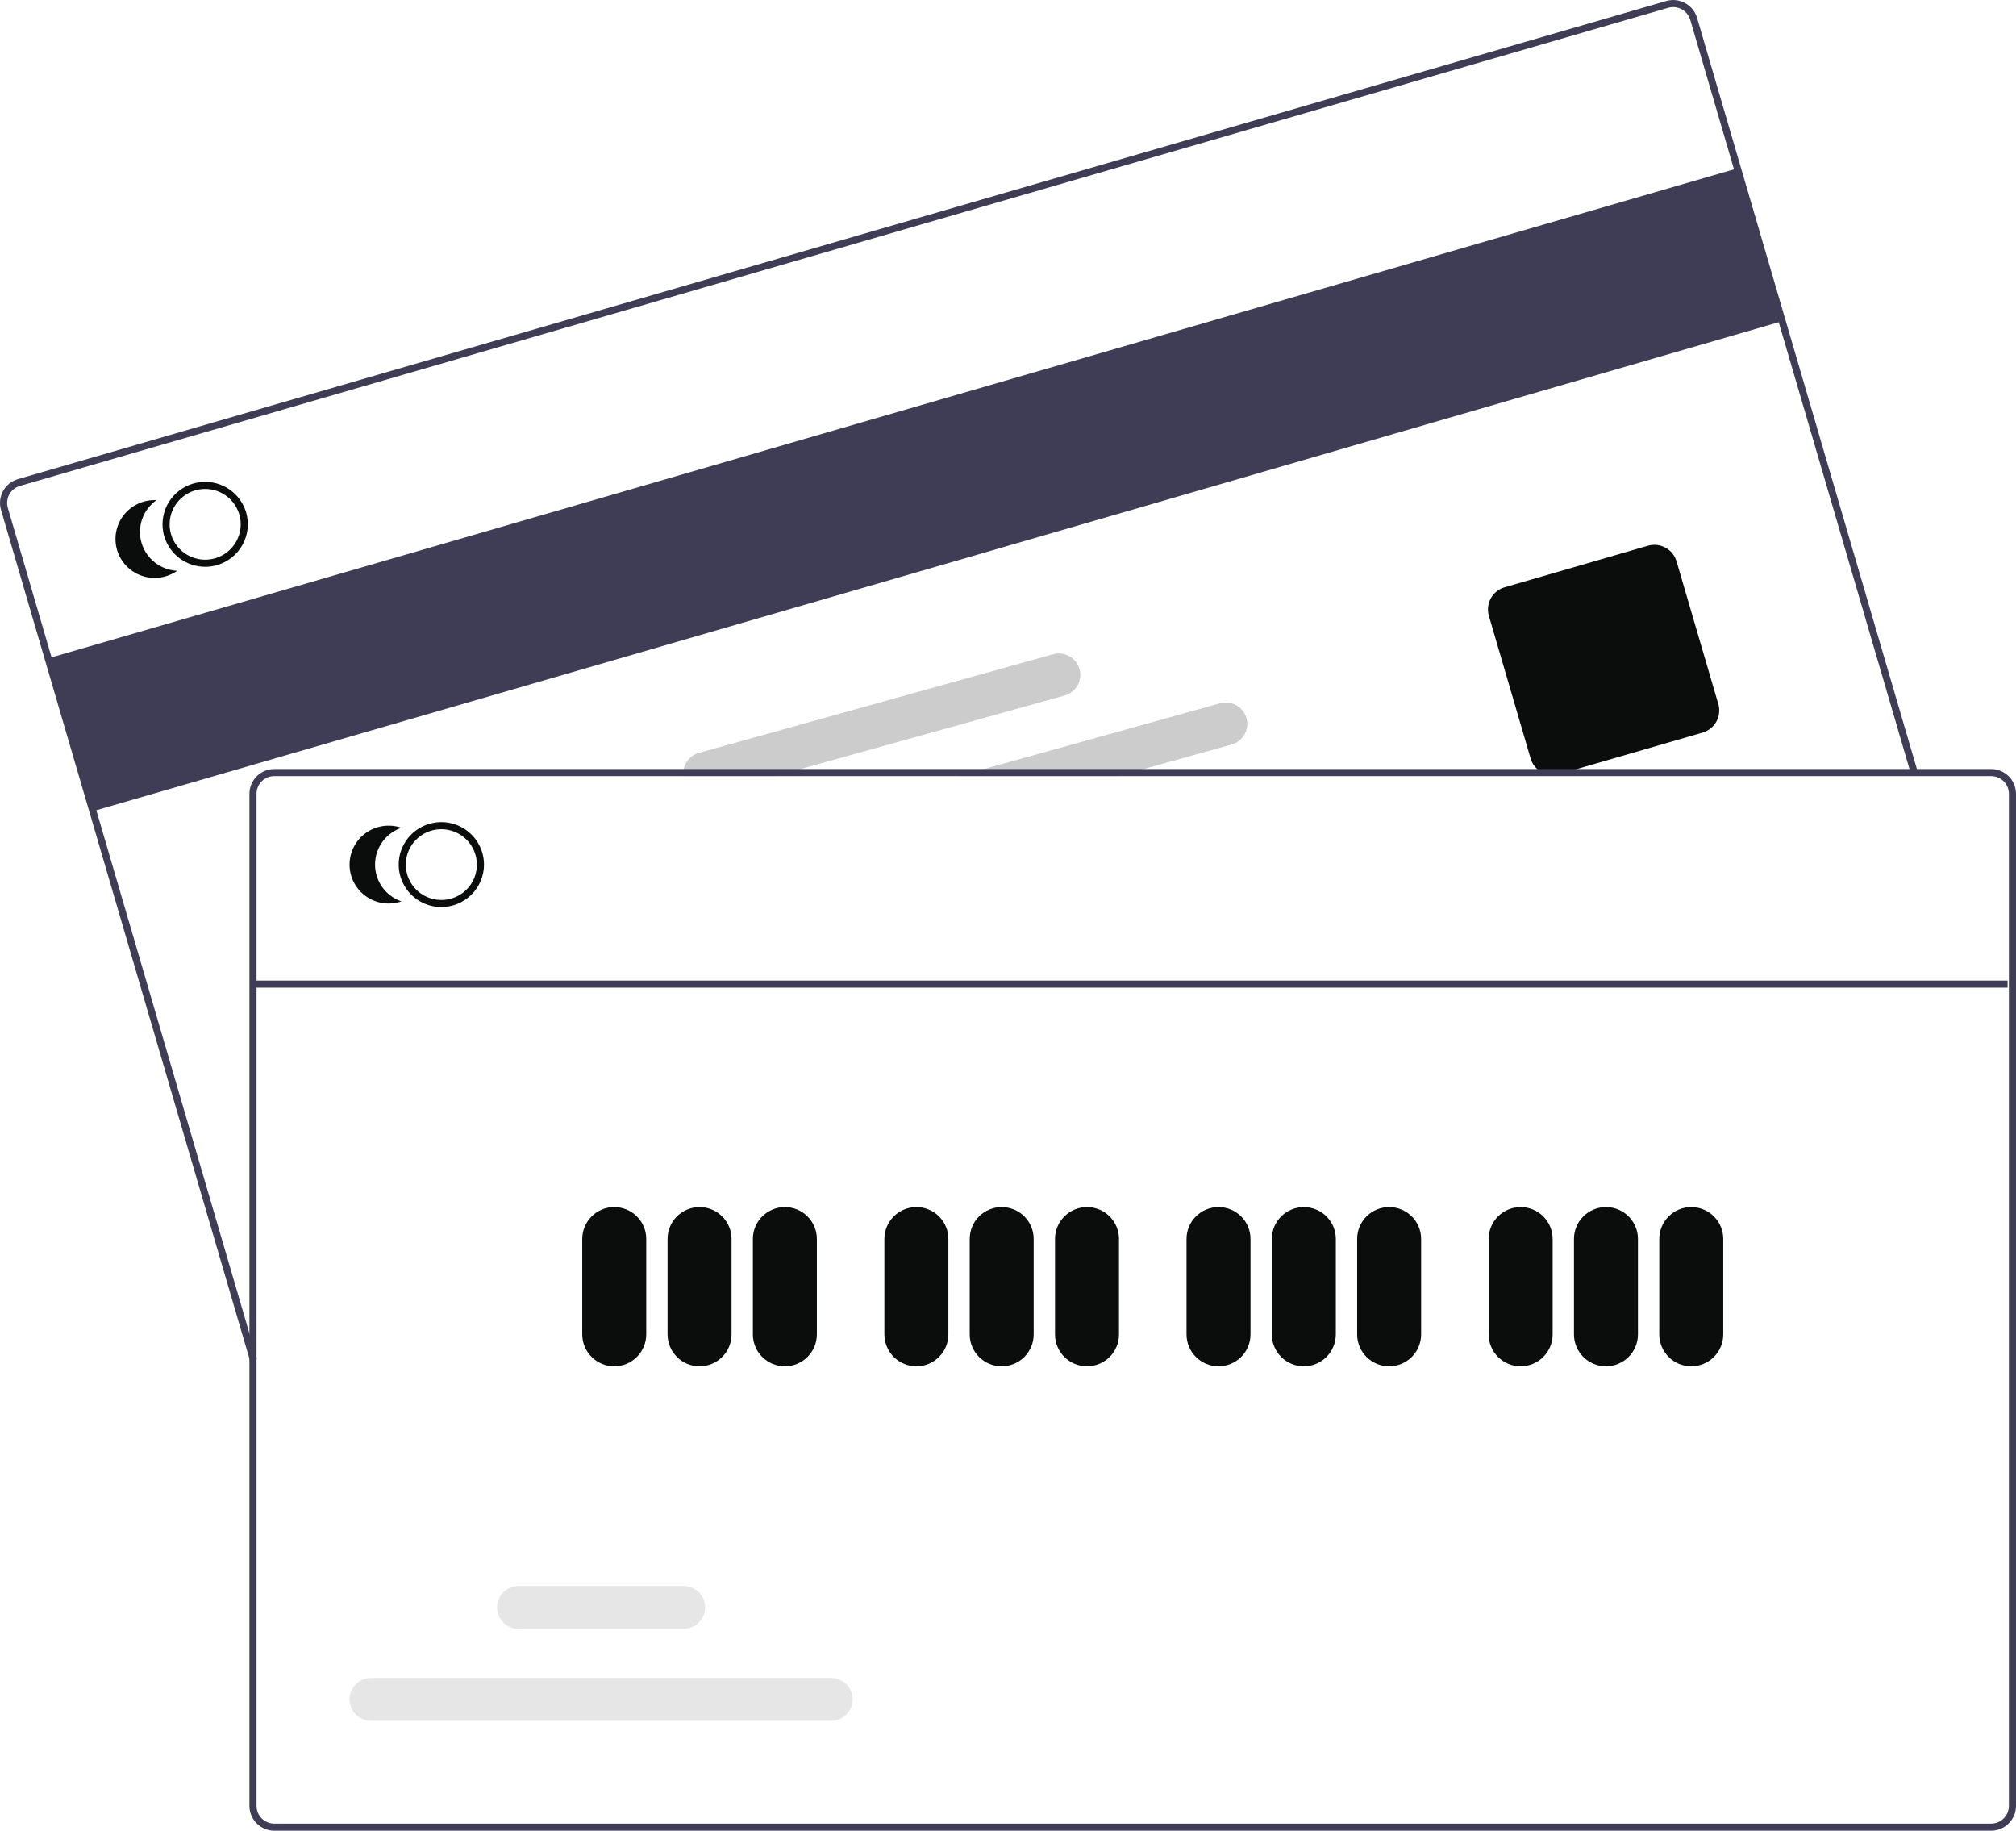 <svg width="293" height="266" viewBox="0 0 293 266" fill="none" xmlns="http://www.w3.org/2000/svg">
<g clip-path="url(#clip0_237_778)">
<path d="M252.508 24.459L7 95.657L13.503 117.873L259.011 46.674L252.508 24.459Z" fill="#3F3D56"/>
<path d="M36.332 197.7L0.146 74.08C-0.122 73.163 -0.013 72.178 0.448 71.341C0.909 70.504 1.686 69.884 2.607 69.617L242.163 0.145C243.084 -0.121 244.073 -0.013 244.914 0.446C245.754 0.905 246.378 1.677 246.647 2.593L278.705 112.112L277.713 112.4L245.655 2.881C245.462 2.227 245.017 1.676 244.417 1.348C243.816 1.02 243.11 0.942 242.452 1.132L2.896 70.605C2.238 70.795 1.683 71.238 1.354 71.836C1.024 72.434 0.947 73.138 1.138 73.792L37.324 197.412L36.332 197.7Z" fill="#3F3D56"/>
<path d="M225.683 112.621C224.956 112.62 224.249 112.385 223.667 111.951C223.086 111.517 222.661 110.907 222.457 110.213L216.388 89.479C216.14 88.628 216.241 87.713 216.669 86.936C217.098 86.16 217.818 85.584 218.672 85.335L239.504 79.294C240.359 79.047 241.277 79.148 242.058 79.574C242.838 80 243.417 80.718 243.667 81.568L249.736 102.302C249.984 103.153 249.883 104.067 249.454 104.844C249.026 105.621 248.306 106.197 247.451 106.446L226.62 112.487C226.316 112.576 226 112.621 225.683 112.621Z" fill="#0B0C0C"/>
<path d="M35.773 74.462C35.711 74.249 35.636 74.04 35.551 73.835C34.968 72.428 33.884 71.284 32.506 70.625C31.128 69.965 29.554 69.836 28.086 70.261C26.618 70.686 25.36 71.637 24.553 72.93C23.747 74.222 23.448 75.766 23.716 77.264C23.753 77.483 23.803 77.699 23.866 77.912C24.243 79.194 25.027 80.32 26.101 81.121C27.174 81.921 28.48 82.355 29.822 82.355C30.408 82.356 30.991 82.273 31.552 82.108C33.13 81.65 34.46 80.587 35.251 79.154C36.042 77.72 36.23 76.033 35.773 74.462ZM31.263 81.121C29.948 81.501 28.535 81.346 27.334 80.691C26.133 80.035 25.243 78.933 24.857 77.624C24.797 77.411 24.748 77.195 24.713 76.977C24.519 75.742 24.783 74.48 25.457 73.425C26.131 72.371 27.167 71.597 28.372 71.247C29.578 70.898 30.869 70.998 32.006 71.528C33.143 72.058 34.047 72.983 34.549 74.128C34.642 74.329 34.72 74.537 34.781 74.75C35.162 76.059 35.006 77.466 34.346 78.66C33.687 79.855 32.578 80.74 31.263 81.121Z" fill="#0B0C0C"/>
<path d="M20.568 78.869C20.238 77.739 20.27 76.534 20.659 75.423C21.049 74.312 21.777 73.349 22.742 72.669C21.838 72.625 20.936 72.797 20.112 73.17C19.288 73.544 18.565 74.108 18.005 74.815C17.444 75.523 17.061 76.353 16.888 77.238C16.715 78.123 16.757 79.035 17.01 79.901C17.263 80.766 17.721 81.558 18.344 82.212C18.967 82.866 19.738 83.362 20.593 83.659C21.448 83.956 22.362 84.045 23.259 83.919C24.155 83.794 25.009 83.457 25.748 82.936C24.567 82.879 23.433 82.456 22.505 81.727C21.576 80.998 20.899 79.999 20.568 78.869Z" fill="#0B0C0C"/>
<path d="M181.16 104.352C181.05 103.959 180.863 103.591 180.61 103.269C180.357 102.948 180.043 102.679 179.685 102.478C179.328 102.278 178.934 102.149 178.527 102.1C178.119 102.051 177.706 102.083 177.311 102.193L143.014 111.741L139.32 112.77H162.516L166.209 111.741L178.995 108.183C179.792 107.96 180.468 107.432 180.874 106.714C181.279 105.995 181.382 105.146 181.16 104.352Z" fill="#CCCCCC"/>
<path d="M156.894 97.221C156.671 96.427 156.14 95.754 155.418 95.35C154.696 94.946 153.843 94.844 153.046 95.066L101.582 109.392C100.863 109.594 100.24 110.046 99.826 110.666C99.412 111.285 99.234 112.031 99.325 112.77H112.648L116.346 111.742L154.73 101.057C155.528 100.833 156.204 100.303 156.609 99.584C157.015 98.865 157.118 98.015 156.894 97.221Z" fill="#CCCCCC"/>
<path d="M289.384 111.74H39.866C38.907 111.741 37.988 112.121 37.31 112.796C36.632 113.471 36.251 114.385 36.25 115.34V262.401C36.251 263.355 36.632 264.27 37.31 264.945C37.988 265.619 38.907 265.999 39.866 266H289.384C290.343 265.999 291.262 265.619 291.94 264.945C292.618 264.27 292.999 263.355 293 262.401V115.34C292.999 114.385 292.618 113.471 291.94 112.796C291.262 112.121 290.343 111.741 289.384 111.74ZM291.967 262.401C291.967 263.082 291.695 263.736 291.21 264.218C290.726 264.7 290.069 264.971 289.384 264.972H39.866C39.181 264.971 38.524 264.7 38.04 264.218C37.556 263.736 37.283 263.082 37.283 262.401V115.34C37.283 114.658 37.556 114.004 38.04 113.522C38.524 113.04 39.181 112.769 39.866 112.769H289.384C290.069 112.769 290.726 113.04 291.21 113.522C291.695 114.004 291.967 114.658 291.967 115.34V262.401Z" fill="#3F3D56"/>
<path d="M64.144 131.795C62.918 131.795 61.72 131.433 60.7 130.755C59.681 130.077 58.886 129.114 58.417 127.986C57.948 126.859 57.825 125.618 58.064 124.421C58.304 123.224 58.894 122.125 59.761 121.262C60.628 120.399 61.733 119.811 62.935 119.573C64.138 119.335 65.384 119.457 66.517 119.924C67.65 120.391 68.618 121.182 69.299 122.197C69.98 123.211 70.344 124.404 70.344 125.625C70.342 127.261 69.688 128.829 68.526 129.986C67.364 131.143 65.788 131.793 64.144 131.795ZM64.144 120.483C63.123 120.483 62.124 120.784 61.274 121.349C60.425 121.914 59.763 122.718 59.372 123.657C58.981 124.597 58.879 125.631 59.078 126.628C59.277 127.625 59.769 128.542 60.492 129.261C61.214 129.98 62.135 130.47 63.137 130.668C64.139 130.866 65.177 130.765 66.121 130.375C67.065 129.986 67.872 129.327 68.44 128.482C69.007 127.636 69.311 126.642 69.311 125.625C69.309 124.262 68.764 122.955 67.796 121.991C66.827 121.027 65.514 120.484 64.144 120.483Z" fill="#0B0C0C"/>
<path d="M54.509 125.625C54.509 124.448 54.878 123.3 55.565 122.342C56.251 121.383 57.221 120.662 58.339 120.278C57.483 119.984 56.569 119.898 55.672 120.027C54.776 120.156 53.924 120.496 53.187 121.019C52.45 121.542 51.849 122.233 51.434 123.034C51.019 123.835 50.803 124.724 50.803 125.625C50.803 126.526 51.019 127.414 51.434 128.215C51.849 129.017 52.45 129.707 53.187 130.231C53.924 130.754 54.776 131.094 55.672 131.223C56.569 131.352 57.483 131.266 58.339 130.972C57.221 130.588 56.251 129.866 55.565 128.908C54.878 127.949 54.509 126.802 54.509 125.625Z" fill="#0B0C0C"/>
<path d="M89.273 198.527C88.041 198.526 86.859 198.038 85.987 197.17C85.116 196.302 84.625 195.126 84.624 193.899V180.016C84.624 178.788 85.114 177.611 85.986 176.744C86.858 175.876 88.04 175.388 89.273 175.388C90.507 175.388 91.689 175.876 92.561 176.744C93.433 177.611 93.923 178.788 93.923 180.016V193.899C93.921 195.126 93.431 196.302 92.559 197.17C91.688 198.038 90.506 198.526 89.273 198.527Z" fill="#0B0C0C"/>
<path d="M101.672 198.527C100.439 198.526 99.257 198.038 98.386 197.17C97.514 196.302 97.024 195.126 97.022 193.899V180.016C97.022 178.788 97.512 177.611 98.384 176.744C99.256 175.876 100.439 175.388 101.672 175.388C102.905 175.388 104.088 175.876 104.959 176.744C105.831 177.611 106.321 178.788 106.321 180.016V193.899C106.32 195.126 105.83 196.302 104.958 197.17C104.086 198.038 102.905 198.526 101.672 198.527Z" fill="#0B0C0C"/>
<path d="M114.07 198.527C112.838 198.526 111.656 198.038 110.784 197.17C109.913 196.302 109.422 195.126 109.421 193.899V180.016C109.421 178.788 109.911 177.611 110.783 176.744C111.655 175.876 112.837 175.388 114.07 175.388C115.303 175.388 116.486 175.876 117.358 176.744C118.23 177.611 118.72 178.788 118.72 180.016V193.899C118.718 195.126 118.228 196.302 117.356 197.17C116.485 198.038 115.303 198.526 114.07 198.527Z" fill="#0B0C0C"/>
<path d="M133.185 198.527C131.952 198.526 130.77 198.038 129.899 197.17C129.027 196.302 128.537 195.126 128.535 193.899V180.016C128.535 178.788 129.025 177.611 129.897 176.744C130.769 175.876 131.951 175.388 133.185 175.388C134.418 175.388 135.6 175.876 136.472 176.744C137.344 177.611 137.834 178.788 137.834 180.016V193.899C137.833 195.126 137.342 196.302 136.471 197.17C135.599 198.038 134.417 198.526 133.185 198.527Z" fill="#0B0C0C"/>
<path d="M145.583 198.527C144.35 198.526 143.169 198.038 142.297 197.17C141.425 196.302 140.935 195.126 140.934 193.899V180.016C140.934 178.788 141.423 177.611 142.295 176.744C143.167 175.876 144.35 175.388 145.583 175.388C146.816 175.388 147.999 175.876 148.871 176.744C149.743 177.611 150.232 178.788 150.232 180.016V193.899C150.231 195.126 149.741 196.302 148.869 197.17C147.997 198.038 146.816 198.526 145.583 198.527Z" fill="#0B0C0C"/>
<path d="M157.981 198.527C156.749 198.526 155.567 198.038 154.695 197.17C153.824 196.302 153.333 195.126 153.332 193.899V180.016C153.332 178.788 153.822 177.611 154.694 176.744C155.566 175.876 156.748 175.388 157.981 175.388C159.215 175.388 160.397 175.876 161.269 176.744C162.141 177.611 162.631 178.788 162.631 180.016V193.899C162.629 195.126 162.139 196.302 161.267 197.17C160.396 198.038 159.214 198.526 157.981 198.527Z" fill="#0B0C0C"/>
<path d="M177.096 198.527C175.863 198.526 174.681 198.038 173.81 197.17C172.938 196.302 172.448 195.126 172.446 193.899V180.016C172.446 178.788 172.936 177.611 173.808 176.744C174.68 175.876 175.863 175.388 177.096 175.388C178.329 175.388 179.511 175.876 180.383 176.744C181.255 177.611 181.745 178.788 181.745 180.016V193.899C181.744 195.126 181.253 196.302 180.382 197.17C179.51 198.038 178.328 198.526 177.096 198.527Z" fill="#0B0C0C"/>
<path d="M189.494 198.527C188.261 198.526 187.08 198.038 186.208 197.17C185.336 196.302 184.846 195.126 184.845 193.899V180.016C184.845 178.788 185.335 177.611 186.207 176.744C187.078 175.876 188.261 175.388 189.494 175.388C190.727 175.388 191.91 175.876 192.782 176.744C193.654 177.611 194.144 178.788 194.144 180.016V193.899C194.142 195.126 193.652 196.302 192.78 197.17C191.909 198.038 190.727 198.526 189.494 198.527Z" fill="#0B0C0C"/>
<path d="M201.893 198.527C200.66 198.526 199.478 198.038 198.607 197.17C197.735 196.302 197.245 195.126 197.243 193.899V180.016C197.243 178.788 197.733 177.611 198.605 176.744C199.477 175.876 200.659 175.388 201.893 175.388C203.126 175.388 204.308 175.876 205.18 176.744C206.052 177.611 206.542 178.788 206.542 180.016V193.899C206.541 195.126 206.05 196.302 205.179 197.17C204.307 198.038 203.125 198.526 201.893 198.527Z" fill="#0B0C0C"/>
<path d="M221.007 198.527C219.774 198.526 218.592 198.038 217.721 197.17C216.849 196.302 216.359 195.126 216.357 193.899V180.016C216.357 178.788 216.847 177.611 217.719 176.744C218.591 175.876 219.774 175.388 221.007 175.388C222.24 175.388 223.423 175.876 224.294 176.744C225.166 177.611 225.656 178.788 225.656 180.016V193.899C225.655 195.126 225.165 196.302 224.293 197.17C223.421 198.038 222.239 198.526 221.007 198.527Z" fill="#0B0C0C"/>
<path d="M233.405 198.527C232.173 198.526 230.991 198.038 230.119 197.17C229.248 196.302 228.757 195.126 228.756 193.899V180.016C228.756 178.788 229.246 177.611 230.118 176.744C230.99 175.876 232.172 175.388 233.405 175.388C234.638 175.388 235.821 175.876 236.693 176.744C237.565 177.611 238.055 178.788 238.055 180.016V193.899C238.053 195.126 237.563 196.302 236.691 197.17C235.82 198.038 234.638 198.526 233.405 198.527Z" fill="#0B0C0C"/>
<path d="M245.804 198.527C244.571 198.526 243.389 198.038 242.518 197.17C241.646 196.302 241.156 195.126 241.154 193.899V180.016C241.154 178.788 241.644 177.611 242.516 176.744C243.388 175.876 244.571 175.388 245.804 175.388C247.037 175.388 248.219 175.876 249.091 176.744C249.963 177.611 250.453 178.788 250.453 180.016V193.899C250.452 195.126 249.961 196.302 249.09 197.17C248.218 198.038 247.036 198.526 245.804 198.527Z" fill="#0B0C0C"/>
<path d="M120.796 250.033H53.927C53.098 250.033 52.304 249.705 51.718 249.122C51.132 248.539 50.803 247.748 50.803 246.923C50.803 246.098 51.132 245.307 51.718 244.724C52.304 244.141 53.098 243.813 53.927 243.813H120.796C121.624 243.813 122.419 244.141 123.005 244.724C123.591 245.307 123.92 246.098 123.92 246.923C123.92 247.748 123.591 248.539 123.005 249.122C122.419 249.705 121.624 250.033 120.796 250.033Z" fill="#E6E6E6"/>
<path d="M99.356 236.663H75.365C74.537 236.663 73.742 236.336 73.156 235.753C72.57 235.17 72.241 234.379 72.241 233.554C72.241 232.729 72.57 231.938 73.156 231.355C73.742 230.772 74.537 230.444 75.365 230.444H99.356C100.185 230.444 100.98 230.772 101.565 231.355C102.151 231.938 102.48 232.729 102.48 233.554C102.48 234.379 102.151 235.17 101.565 235.753C100.98 236.336 100.185 236.663 99.356 236.663Z" fill="#E6E6E6"/>
<path d="M291.78 142.479H37.097V143.508H291.78V142.479Z" fill="#3F3D56"/>
</g>
<defs>
<clipPath id="clip0_237_778">
<rect width="293" height="266" fill="white"/>
</clipPath>
</defs>
</svg>

